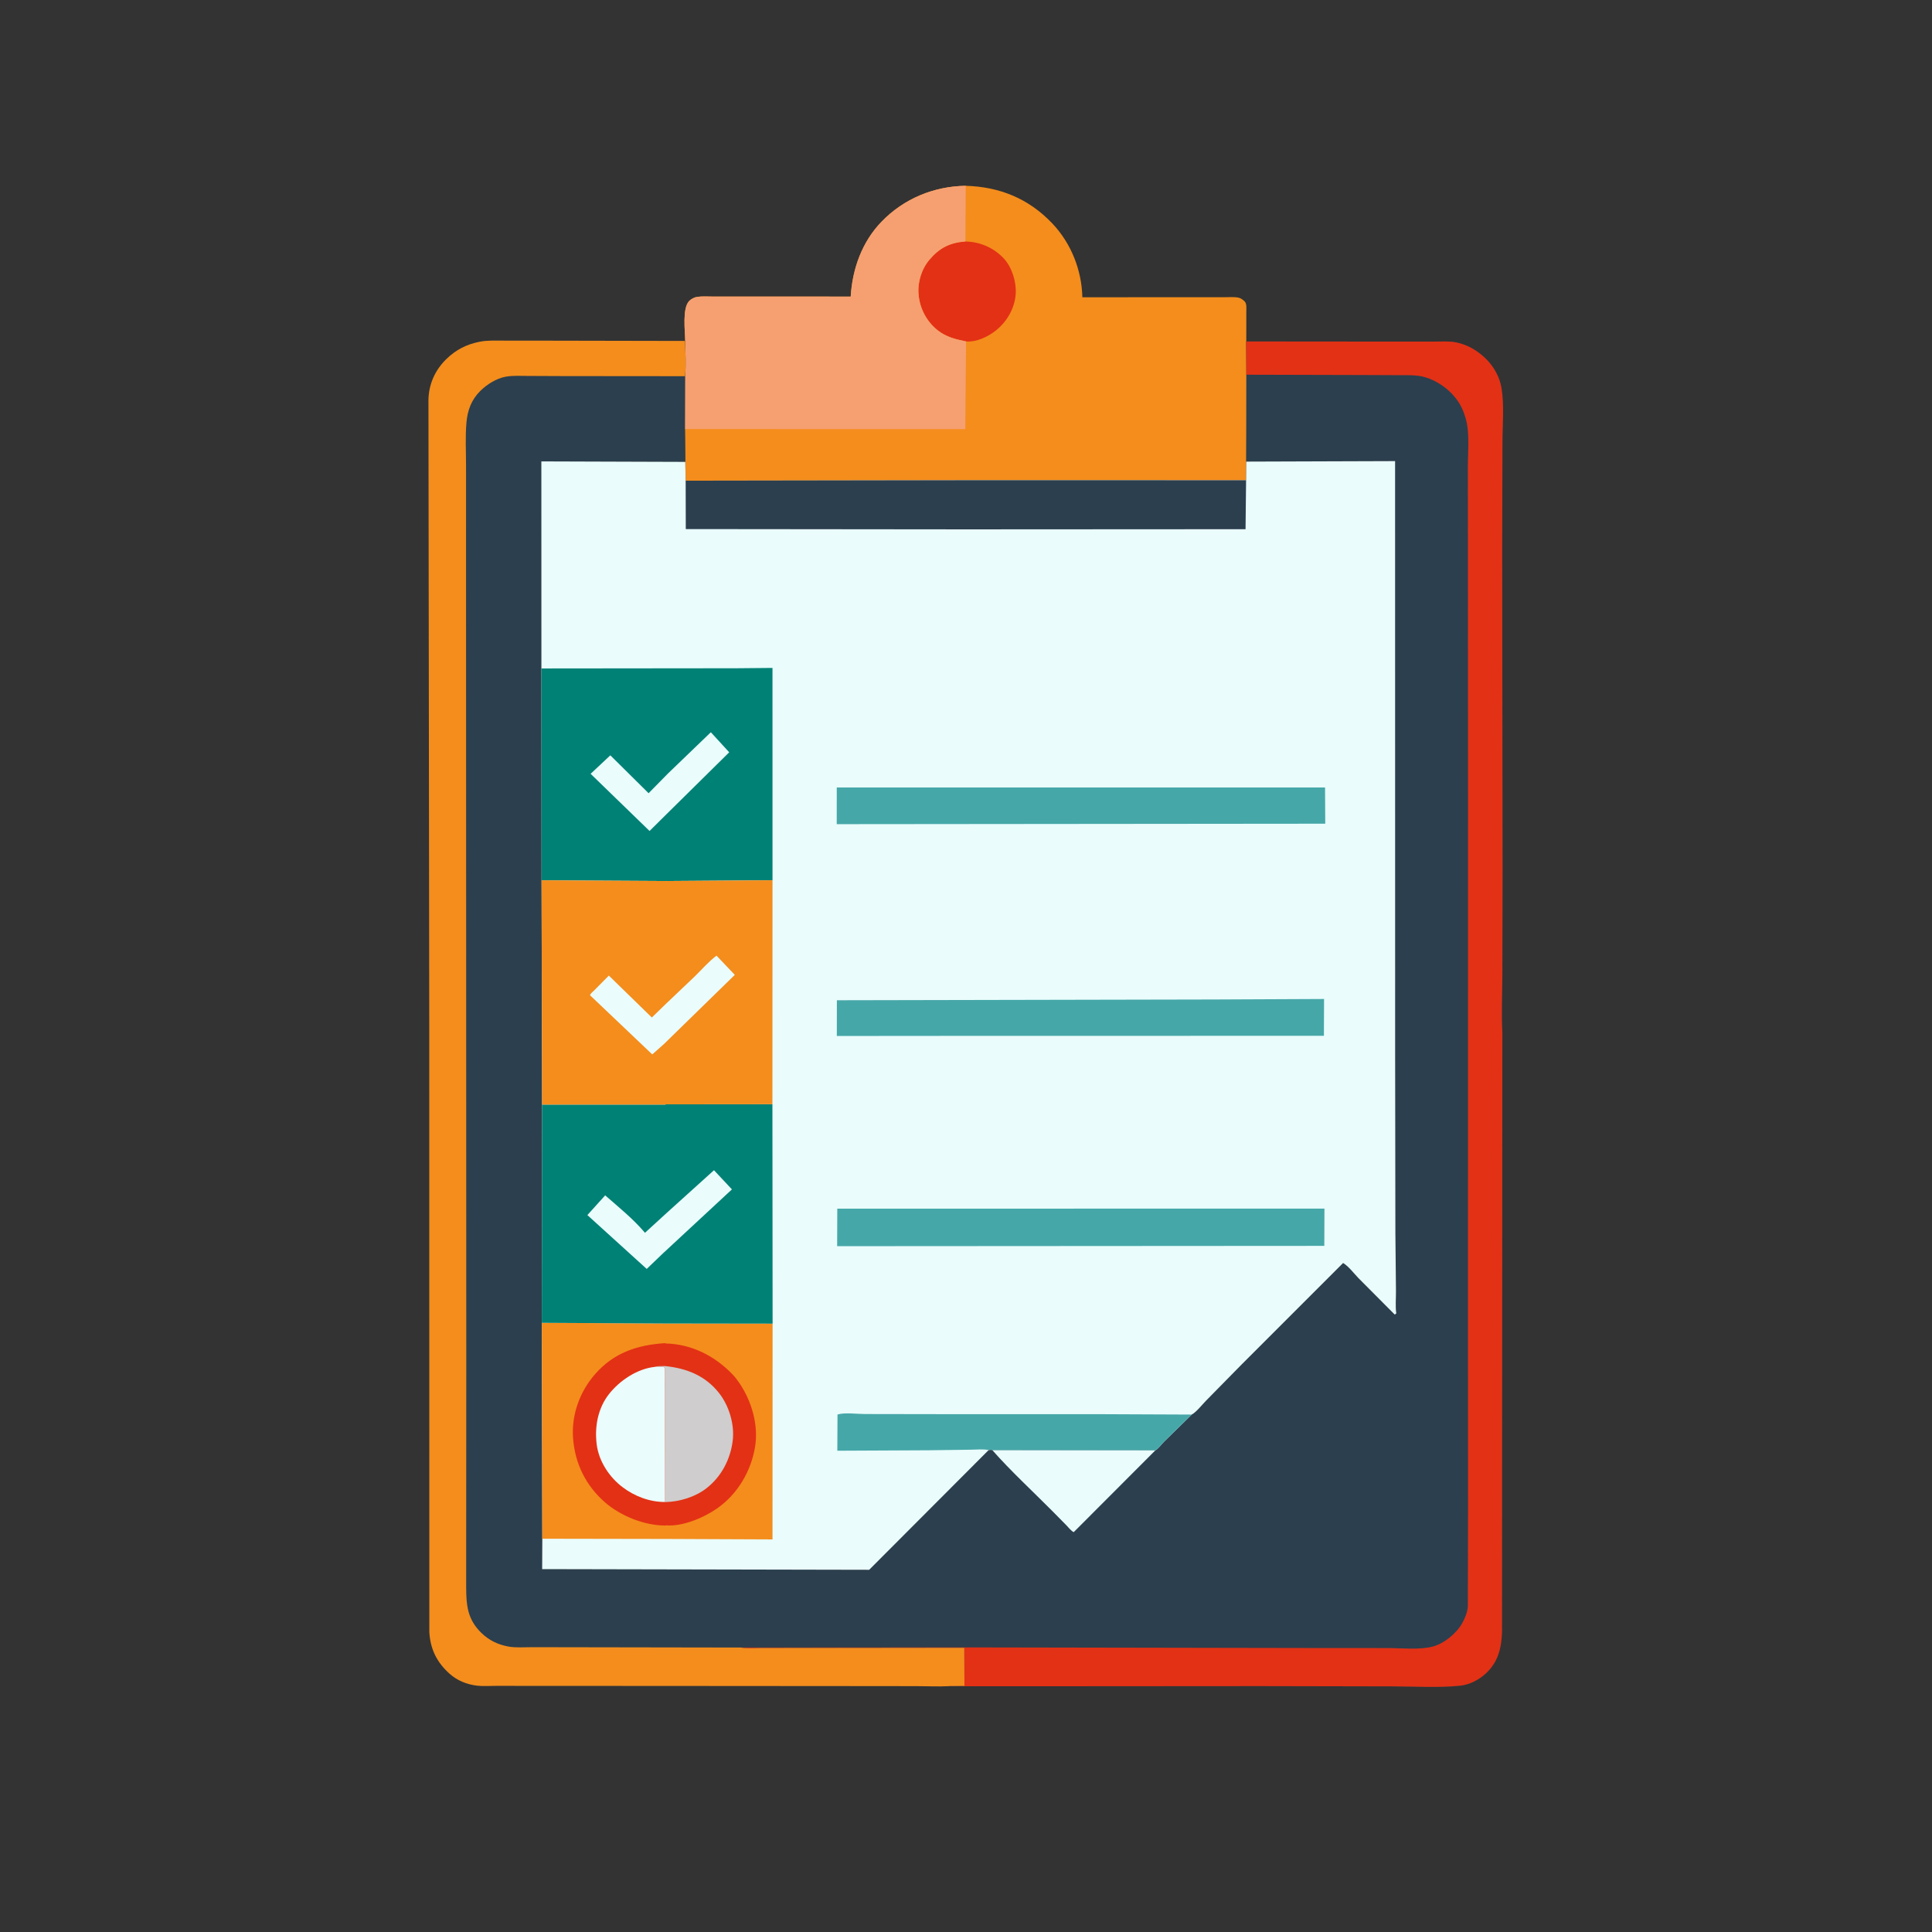 <svg width="260" height="260" viewBox="0 0 260 260" fill="none" xmlns="http://www.w3.org/2000/svg">
<rect x="0" y="0" width="260" height="260" fill="#333333" stroke="none"/>
<path d="M92.208 45.882C92.195 44.518 91.793 41.487 92.746 40.503C93.016 40.225 93.428 40.012 93.812 39.953C94.517 39.847 95.296 39.91 96.011 39.91L99.912 39.907L114.484 39.913C114.707 36.181 115.998 32.562 118.631 29.837C121.634 26.729 125.666 25.068 129.964 25.003C134.535 25.138 138.43 26.716 141.616 30.072C144.151 32.742 145.573 36.344 145.659 40.004L160.661 39.999L164.642 40.001C165.267 40.004 166.019 39.935 166.626 40.046C166.948 40.105 167.299 40.342 167.515 40.582C167.811 40.912 167.719 41.532 167.724 41.953L167.72 45.953L167.737 50.427L167.731 57.838L167.717 62.121L167.694 64.637L129.884 64.634L92.274 64.69L92.22 62.157L92.174 57.741L92.192 50.627C92.343 49.086 92.222 47.435 92.208 45.882Z" fill="#F48D1C"/>
<path d="M129.919 32.494L129.994 32.505C131.922 32.548 133.771 33.366 135.09 34.785C136.189 35.967 136.801 37.959 136.688 39.566C136.553 41.48 135.535 43.248 134.062 44.442C133 45.303 131.406 46.071 130.007 45.948C128.617 45.663 127.327 45.355 126.191 44.453C124.693 43.261 123.781 41.52 123.615 39.621C123.47 37.953 124.027 36.182 125.112 34.914C126.462 33.335 127.864 32.653 129.919 32.494Z" fill="#E33115"/>
<path d="M92.208 45.882C92.195 44.518 91.793 41.487 92.746 40.503C93.016 40.225 93.428 40.012 93.812 39.953C94.517 39.847 95.296 39.91 96.011 39.91L99.912 39.907L114.484 39.913C114.707 36.181 115.998 32.562 118.631 29.837C121.634 26.729 125.666 25.068 129.964 25.003L129.919 32.494C127.864 32.653 126.462 33.335 125.112 34.914C124.027 36.182 123.47 37.953 123.615 39.621C123.781 41.52 124.693 43.261 126.192 44.453C127.327 45.355 128.617 45.663 130.007 45.948L129.903 57.751L92.174 57.741L92.192 50.627C92.343 49.086 92.222 47.435 92.208 45.882Z" fill="#F6A071"/>
<path d="M57.768 137.842L57.66 53.828C57.695 51.69 58.562 49.781 60.092 48.299C61.371 47.06 62.802 46.333 64.555 45.989C65.623 45.78 66.754 45.842 67.84 45.84L73.114 45.844L92.208 45.882C92.222 47.435 92.343 49.086 92.192 50.627L92.174 57.741L92.22 62.157L72.852 62.093L72.859 89.958L72.881 118.467L72.954 148.648L72.913 178.019L72.982 207.076L72.96 211.165L116.971 211.256L133.045 195.146C133.228 195.123 133.354 195.089 133.533 195.144L155.493 195.173C155.841 195.007 156.335 194.336 156.639 194.032L160.377 190.366C160.981 190.052 161.8 189.012 162.295 188.506L167.173 183.544L180.748 169.97C181.478 170.396 182.223 171.397 182.822 172.011L187.696 176.909L187.907 176.752C187.763 175.8 187.875 174.703 187.864 173.735L187.786 165.966L187.753 142.235L187.745 62.054L167.717 62.121L167.731 57.838L167.737 50.427L167.72 45.953L187.851 45.97L193.085 45.966C194.033 45.968 195.074 45.892 196.005 46.084C197.577 46.408 199.007 47.287 200.116 48.432C201.086 49.434 201.825 50.803 202.059 52.182C202.45 54.481 202.198 57.135 202.195 59.483L202.158 74.007L202.21 117.433L202.181 131.22C202.167 133.796 202.035 136.417 202.181 138.985L202.134 219.678C202.047 221.837 201.605 223.659 199.979 225.185C199.065 226.043 197.771 226.723 196.509 226.852C193.561 227.154 190.425 226.947 187.453 226.945L169.649 226.909L142.333 226.927L128.361 226.93L127.812 226.904L127.676 226.916C126.253 226.989 124.78 226.914 123.352 226.913L114.784 226.904L88.671 226.885L71.829 226.878L66.775 226.874C65.931 226.872 65 226.947 64.168 226.846C62.809 226.681 61.509 226.152 60.488 225.232C58.781 223.694 57.916 221.937 57.779 219.644L57.768 137.842Z" fill="#2C3F4E"/>
<path d="M133.533 195.144L155.493 195.173L144.494 206.191C144.133 206.009 143.797 205.56 143.513 205.271L141.608 203.34C138.914 200.627 136.064 198.009 133.533 195.144Z" fill="#EAFCFC"/>
<path d="M167.72 45.953L187.851 45.97L193.085 45.966C194.033 45.968 195.074 45.892 196.004 46.084C197.577 46.408 199.007 47.287 200.115 48.432C201.086 49.434 201.825 50.803 202.059 52.182C202.45 54.481 202.198 57.135 202.195 59.483L202.158 74.007L202.21 117.433L202.181 131.22C202.167 133.796 202.035 136.417 202.181 138.985L202.134 219.678C202.047 221.837 201.605 223.659 199.979 225.185C199.065 226.043 197.771 226.723 196.509 226.852C193.561 227.154 190.425 226.947 187.453 226.945L169.649 226.909L142.333 226.927L128.361 226.93L127.812 226.904L129.791 226.883L129.771 221.753L108.357 221.779L102.595 221.782C101.666 221.782 100.582 221.9 99.683 221.717L129.776 221.697L175.762 221.78L186.765 221.788C188.634 221.788 191.036 222.06 192.838 221.58C194.338 221.18 196.035 219.798 196.788 218.42C197.163 217.733 197.505 216.926 197.536 216.138L197.564 203.301L197.554 180.342L197.561 107.349L197.546 72.221L197.538 62.893C197.533 60.804 197.822 58.246 197.228 56.248L197.166 56.05C196.777 54.749 196.14 53.719 195.174 52.773C194.171 51.791 192.75 50.956 191.369 50.658C190.377 50.445 189.304 50.494 188.293 50.489L183.703 50.469L167.737 50.427L167.72 45.953Z" fill="#E33115"/>
<path d="M57.768 137.842L57.66 53.828C57.695 51.69 58.562 49.781 60.092 48.299C61.371 47.06 62.802 46.333 64.555 45.989C65.623 45.78 66.754 45.842 67.84 45.84L73.114 45.844L92.208 45.882C92.222 47.435 92.343 49.086 92.192 50.627L75.857 50.612L71.062 50.592C70.075 50.587 69.019 50.52 68.047 50.695C66.809 50.918 65.524 51.731 64.64 52.607C63.432 53.804 62.916 55.214 62.771 56.891C62.605 58.807 62.719 60.828 62.718 62.755L62.716 73.881L62.727 109.611L62.749 183.536L62.733 213.582C62.747 216.053 62.907 217.914 64.766 219.735C65.79 220.738 66.978 221.311 68.372 221.577C69.383 221.77 70.565 221.667 71.595 221.67L77.468 221.68L99.683 221.717C100.583 221.9 101.666 221.782 102.595 221.782L108.357 221.778L129.771 221.753L129.791 226.883L127.812 226.904L127.676 226.916C126.253 226.989 124.78 226.914 123.352 226.913L114.784 226.904L88.671 226.885L71.829 226.878L66.775 226.874C65.931 226.872 65 226.947 64.168 226.846C62.809 226.681 61.509 226.152 60.488 225.232C58.781 223.694 57.916 221.937 57.779 219.644L57.768 137.842Z" fill="#F48D1C"/>
<path d="M167.717 62.121L187.746 62.054L187.753 142.235L187.786 165.966L187.864 173.735C187.876 174.703 187.763 175.8 187.907 176.752L187.697 176.909L182.822 172.011C182.223 171.397 181.478 170.396 180.748 169.97L167.173 183.544L162.296 188.506C161.8 189.012 160.982 190.052 160.378 190.366L156.639 194.032C156.335 194.336 155.841 195.007 155.493 195.173L133.533 195.144C133.354 195.089 133.228 195.123 133.046 195.146L116.971 211.256L72.96 211.165L72.982 207.076L72.913 178.019L72.955 148.648L72.881 118.467L72.859 89.958L72.853 62.093L92.221 62.157L92.274 64.69L129.884 64.634L167.694 64.637L167.717 62.121Z" fill="#EAFCFC"/>
<path d="M133.045 195.146C132.316 194.983 131.404 195.092 130.645 195.095L125.027 195.171L112.683 195.231L112.708 190.358C113.639 190.064 115.358 190.292 116.362 190.294L126.068 190.31L148.163 190.314L160.377 190.366L156.638 194.032C156.334 194.336 155.84 195.007 155.493 195.173L133.533 195.144C133.354 195.089 133.228 195.123 133.045 195.146Z" fill="#46A7A8"/>
<path d="M112.609 105.978L178.319 105.977L178.345 110.85L112.604 110.912L112.609 105.978Z" fill="#46A7A8"/>
<path d="M163.288 134.507L178.187 134.439L178.166 139.395L127.862 139.404L112.617 139.417L112.624 134.61L163.288 134.507Z" fill="#46A7A8"/>
<path d="M112.678 162.659L178.238 162.646L178.22 167.664L112.66 167.705L112.678 162.659Z" fill="#46A7A8"/>
<path d="M129.884 64.634L167.694 64.637L167.619 71.218L129.973 71.239L92.29 71.202L92.274 64.69L129.884 64.634Z" fill="#2C3F4E"/>
<path d="M99.117 89.931L103.957 89.887L103.961 118.461L89.649 118.564L72.881 118.467L72.859 89.958L99.117 89.931Z" fill="#008175"/>
<path d="M89.925 104.063L95.662 98.541L98.134 101.241L89.334 109.926L87.415 111.831L79.483 104.136L82.137 101.648L87.285 106.746L89.925 104.063Z" fill="#EAFCFC"/>
<path d="M72.913 178.019L89.524 178.109L103.973 178.129L103.96 207.167L89.619 207.106L72.982 207.076L72.913 178.019Z" fill="#F48D1C"/>
<path d="M89.471 180.756L89.633 180.802C93.091 180.891 96.191 182.476 98.562 184.944C98.925 185.322 99.209 185.691 99.502 186.123C101.149 188.55 102.094 191.755 101.616 194.688C101.077 197.998 99.249 201.101 96.472 203.019C94.665 204.268 91.847 205.457 89.624 205.274L89.538 205.296C86.758 205.314 83.534 204.015 81.44 202.2C78.84 199.945 77.369 196.958 77.119 193.52C76.891 190.381 78.036 187.256 80.102 184.904C82.618 182.038 85.769 181.001 89.471 180.756Z" fill="#E33115"/>
<path d="M89.528 183.84C92.401 184.142 94.899 185.118 96.746 187.444C98.124 189.18 98.882 191.723 98.601 193.926C98.28 196.442 97.042 198.777 95.021 200.323C93.539 201.456 91.465 202.091 89.607 202.14L89.499 202.134L89.471 187.336L89.461 184.901C89.461 184.736 89.516 184.279 89.459 184.146C89.427 184.072 89.361 184.019 89.312 183.956L88.096 183.95C88.539 183.802 89.065 183.846 89.528 183.84Z" fill="#CFCDCD"/>
<path d="M89.499 202.133C87.427 202.133 85.425 201.379 83.785 200.14C81.987 198.782 80.59 196.65 80.302 194.39C80 192.016 80.457 189.498 81.971 187.59C83.423 185.759 85.747 184.214 88.096 183.95L89.311 183.956C89.36 184.019 89.427 184.072 89.458 184.145C89.516 184.279 89.461 184.736 89.461 184.901L89.471 187.336L89.499 202.133Z" fill="#EAFCFC"/>
<path d="M89.615 148.618L103.949 148.603L103.973 178.129L89.524 178.109L72.913 178.019L72.954 148.648L89.522 148.649L89.615 148.618Z" fill="#008175"/>
<path d="M89.689 163.258L96.085 157.483L98.499 160.062L89.188 168.7L87.032 170.766L79.046 163.521L81.441 160.867C83.209 162.416 85.163 163.99 86.688 165.777L86.795 165.906L89.689 163.258Z" fill="#EAFCFC"/>
<path d="M89.649 118.564L103.96 118.461L103.949 148.603L89.615 148.618L89.522 148.649L72.954 148.648L72.881 118.467L89.649 118.564Z" fill="#F48D1C"/>
<path d="M89.654 135.056L93.501 131.4C94.45 130.472 95.364 129.405 96.425 128.607L98.886 131.193L89.339 140.513L87.778 141.898L79.402 133.936C79.463 133.696 79.805 133.443 79.979 133.267L81.935 131.291L87.721 136.931L89.654 135.056Z" fill="#EAFCFC"/>
</svg>
